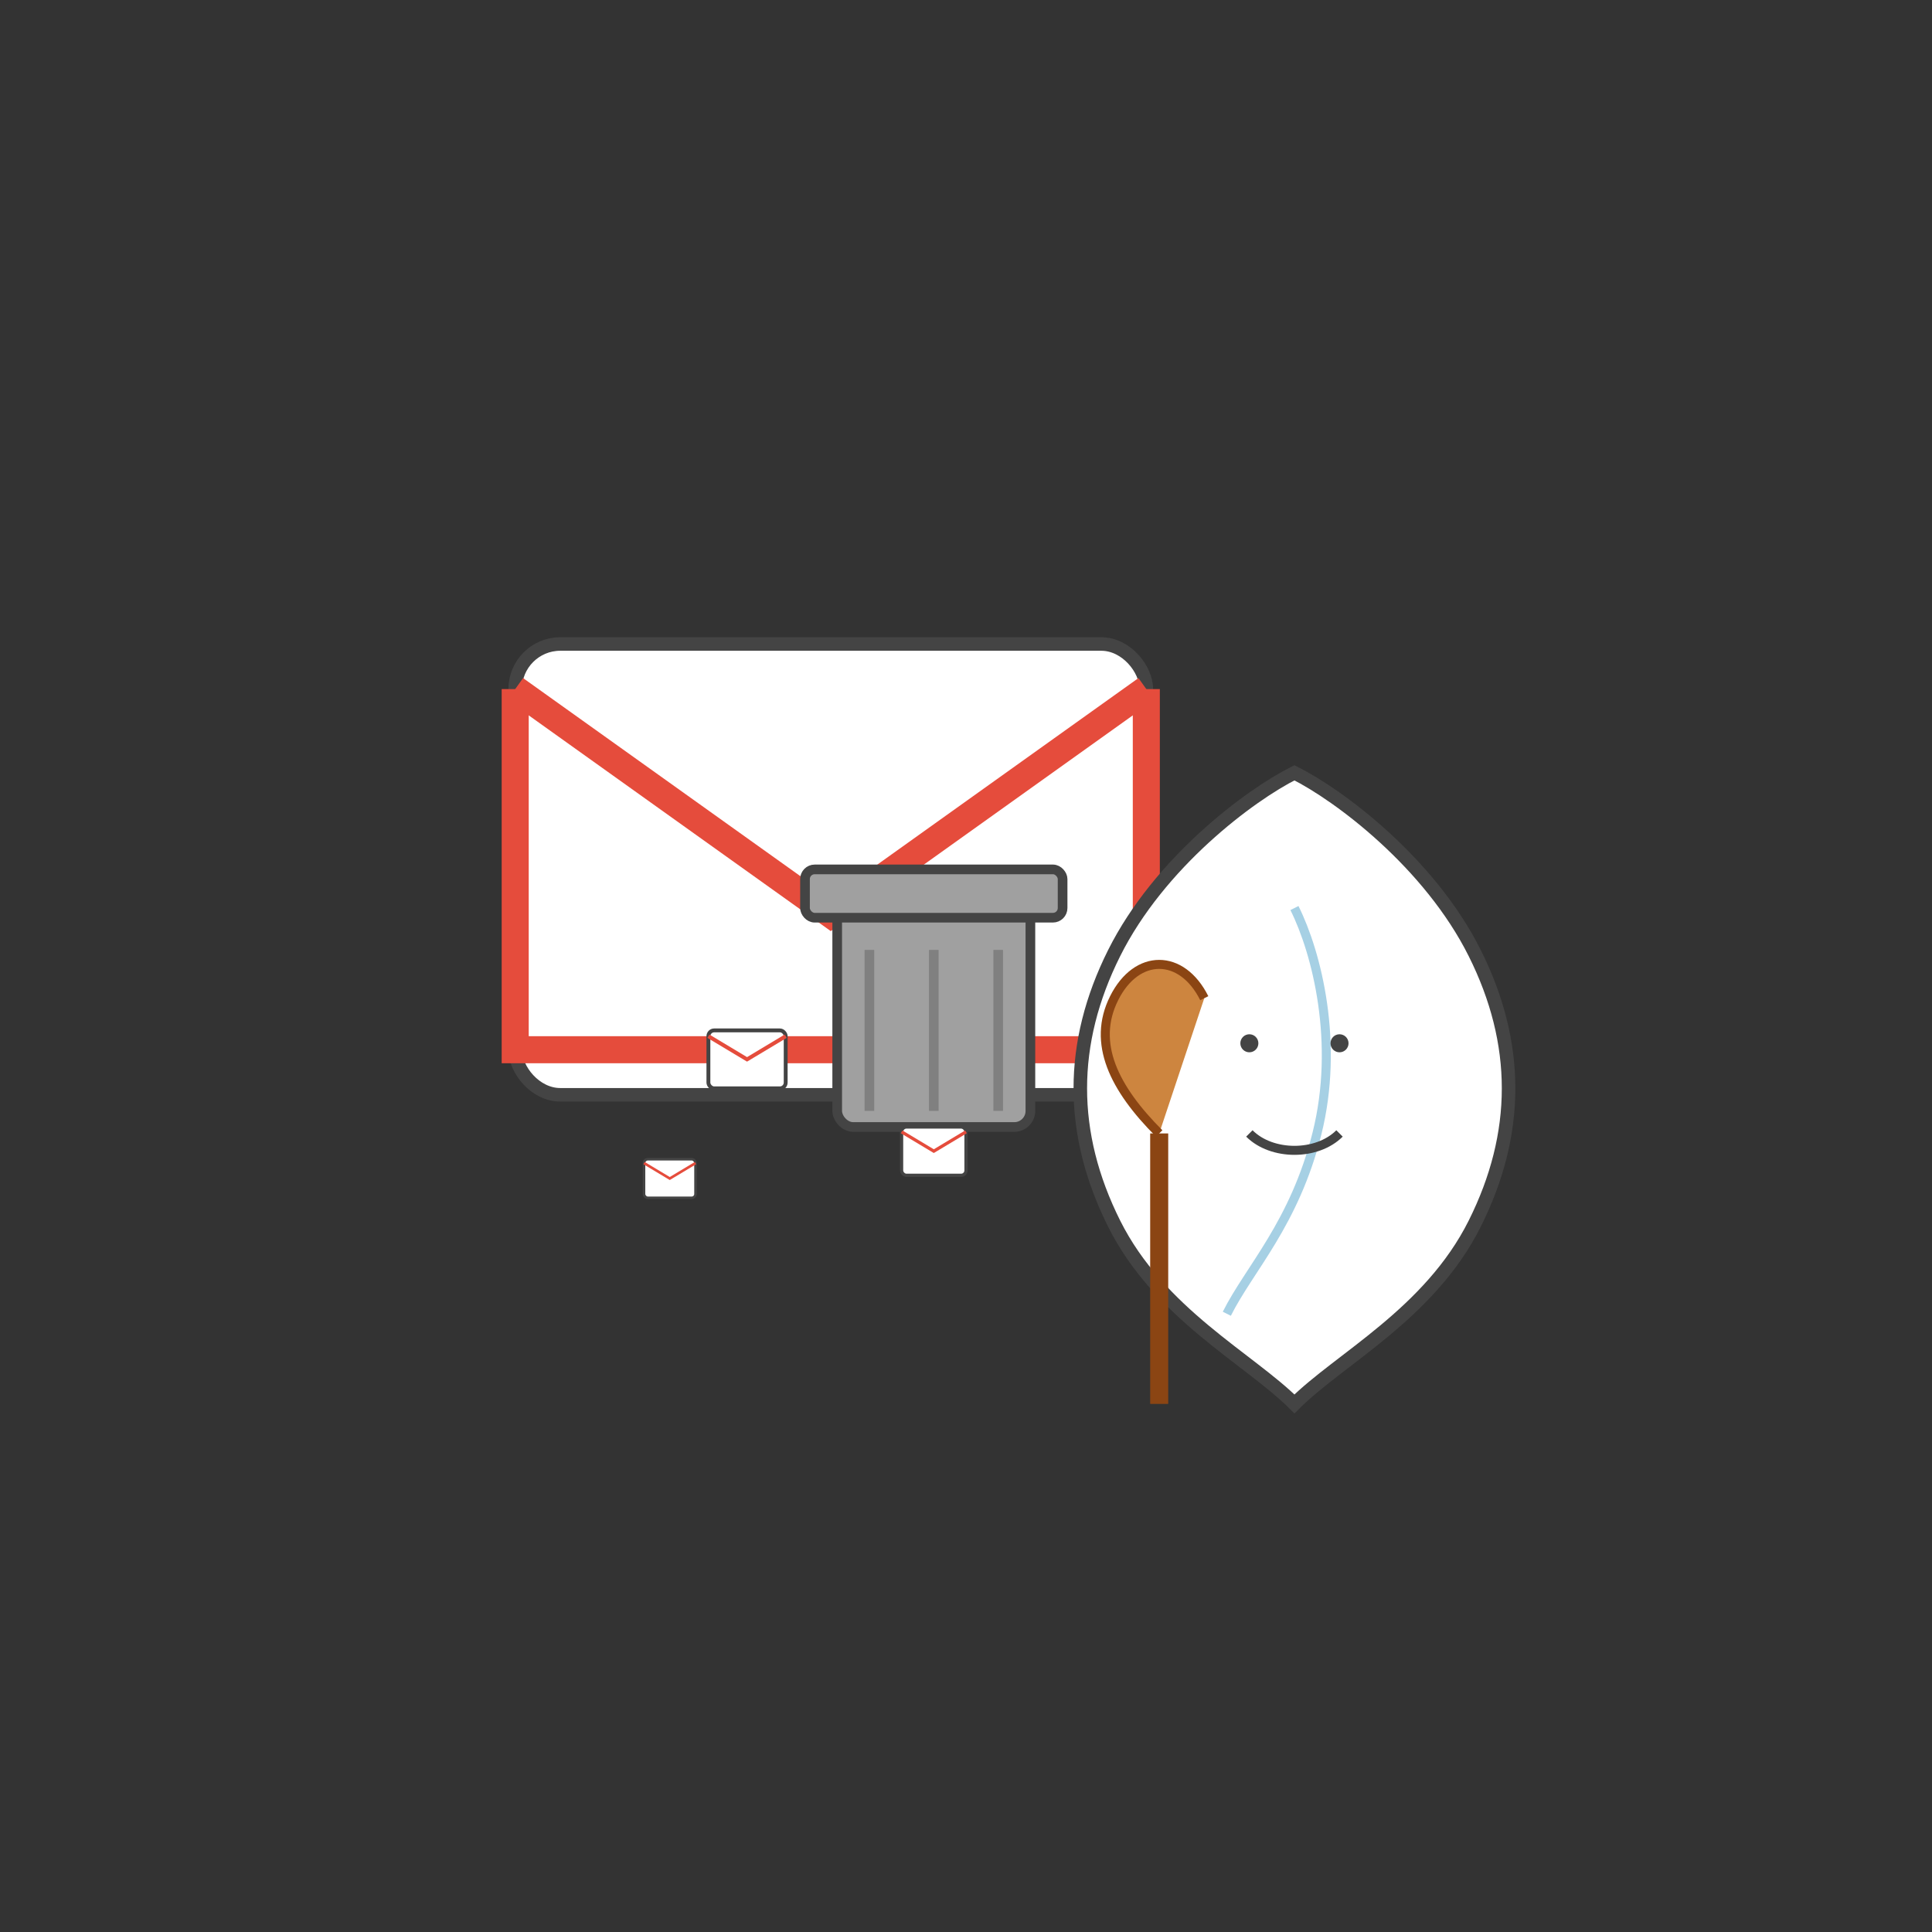 <?xml version="1.0" encoding="UTF-8"?>
<svg width="300" height="300" xmlns="http://www.w3.org/2000/svg">
  <rect width="100%" height="100%" fill="#333333" stroke="none"/>
  <!-- Background -->
  <rect width="300" height="300" fill="#a6d0e4" opacity="0" />
  
  <!-- Gmail Logo -->
  <g transform="translate(80, 100) scale(0.7)">
    <rect x="0" y="0" width="140" height="100" rx="10" ry="10" fill="#ffffff" stroke="#444444" stroke-width="3" />
    <path d="M0 10 L70 60 L140 10" stroke="#e54c3c" stroke-width="6" fill="none" />
    <path d="M0 10 L0 90 L140 90 L140 10" stroke="#e54c3c" stroke-width="6" fill="none" />
  </g>
  
  <!-- Trash Can -->
  <g transform="translate(130, 140) scale(0.5)">
    <rect x="0" y="0" width="60" height="70" rx="5" ry="5" fill="#a0a0a0" stroke="#444444" stroke-width="3" />
    <rect x="-10" y="-10" width="80" height="15" rx="3" ry="3" fill="#a0a0a0" stroke="#444444" stroke-width="3" />
    <line x1="10" y1="15" x2="10" y2="65" stroke="#808080" stroke-width="3" />
    <line x1="30" y1="15" x2="30" y2="65" stroke="#808080" stroke-width="3" />
    <line x1="50" y1="15" x2="50" y2="65" stroke="#808080" stroke-width="3" />
  </g>
  
  <!-- Feather Character -->
  <g transform="translate(180, 120) scale(0.7)">
    <path d="M30,0 C40,5 60,20 70,40 C80,60 80,80 70,100 C60,120 40,130 30,140 C20,130 0,120 -10,100 C-20,80 -20,60 -10,40 C0,20 20,5 30,0 Z" fill="#ffffff" stroke="#444444" stroke-width="3" />
    <path d="M30,30 C35,40 40,60 35,80 C30,100 20,110 15,120" fill="none" stroke="#a6d0e4" stroke-width="2" />
    <!-- Face -->
    <circle cx="20" cy="60" r="2" fill="#444444" />
    <circle cx="40" cy="60" r="2" fill="#444444" />
    <path d="M20,80 C25,85 35,85 40,80" fill="none" stroke="#444444" stroke-width="2" />
    <!-- Broom -->
    <line x1="0" y1="140" x2="0" y2="80" stroke="#8B4513" stroke-width="4" />
    <path d="M0,80 C-10,70 -15,60 -10,50 C-5,40 5,40 10,50" fill="#CD853F" stroke="#8B4513" stroke-width="2" />
  </g>
  
  <!-- Small Emails -->
  <g transform="translate(110, 160) scale(0.3)">
    <rect x="0" y="0" width="40" height="30" rx="3" ry="3" fill="#ffffff" stroke="#444444" stroke-width="2" />
    <path d="M0 3 L20 15 L40 3" stroke="#e54c3c" stroke-width="2" fill="none" />
  </g>
  
  <g transform="translate(140, 175) scale(0.25)">
    <rect x="0" y="0" width="40" height="30" rx="3" ry="3" fill="#ffffff" stroke="#444444" stroke-width="2" />
    <path d="M0 3 L20 15 L40 3" stroke="#e54c3c" stroke-width="2" fill="none" />
  </g>
  
  <g transform="translate(100, 180) scale(0.2)">
    <rect x="0" y="0" width="40" height="30" rx="3" ry="3" fill="#ffffff" stroke="#444444" stroke-width="2" />
    <path d="M0 3 L20 15 L40 3" stroke="#e54c3c" stroke-width="2" fill="none" />
  </g>
</svg>